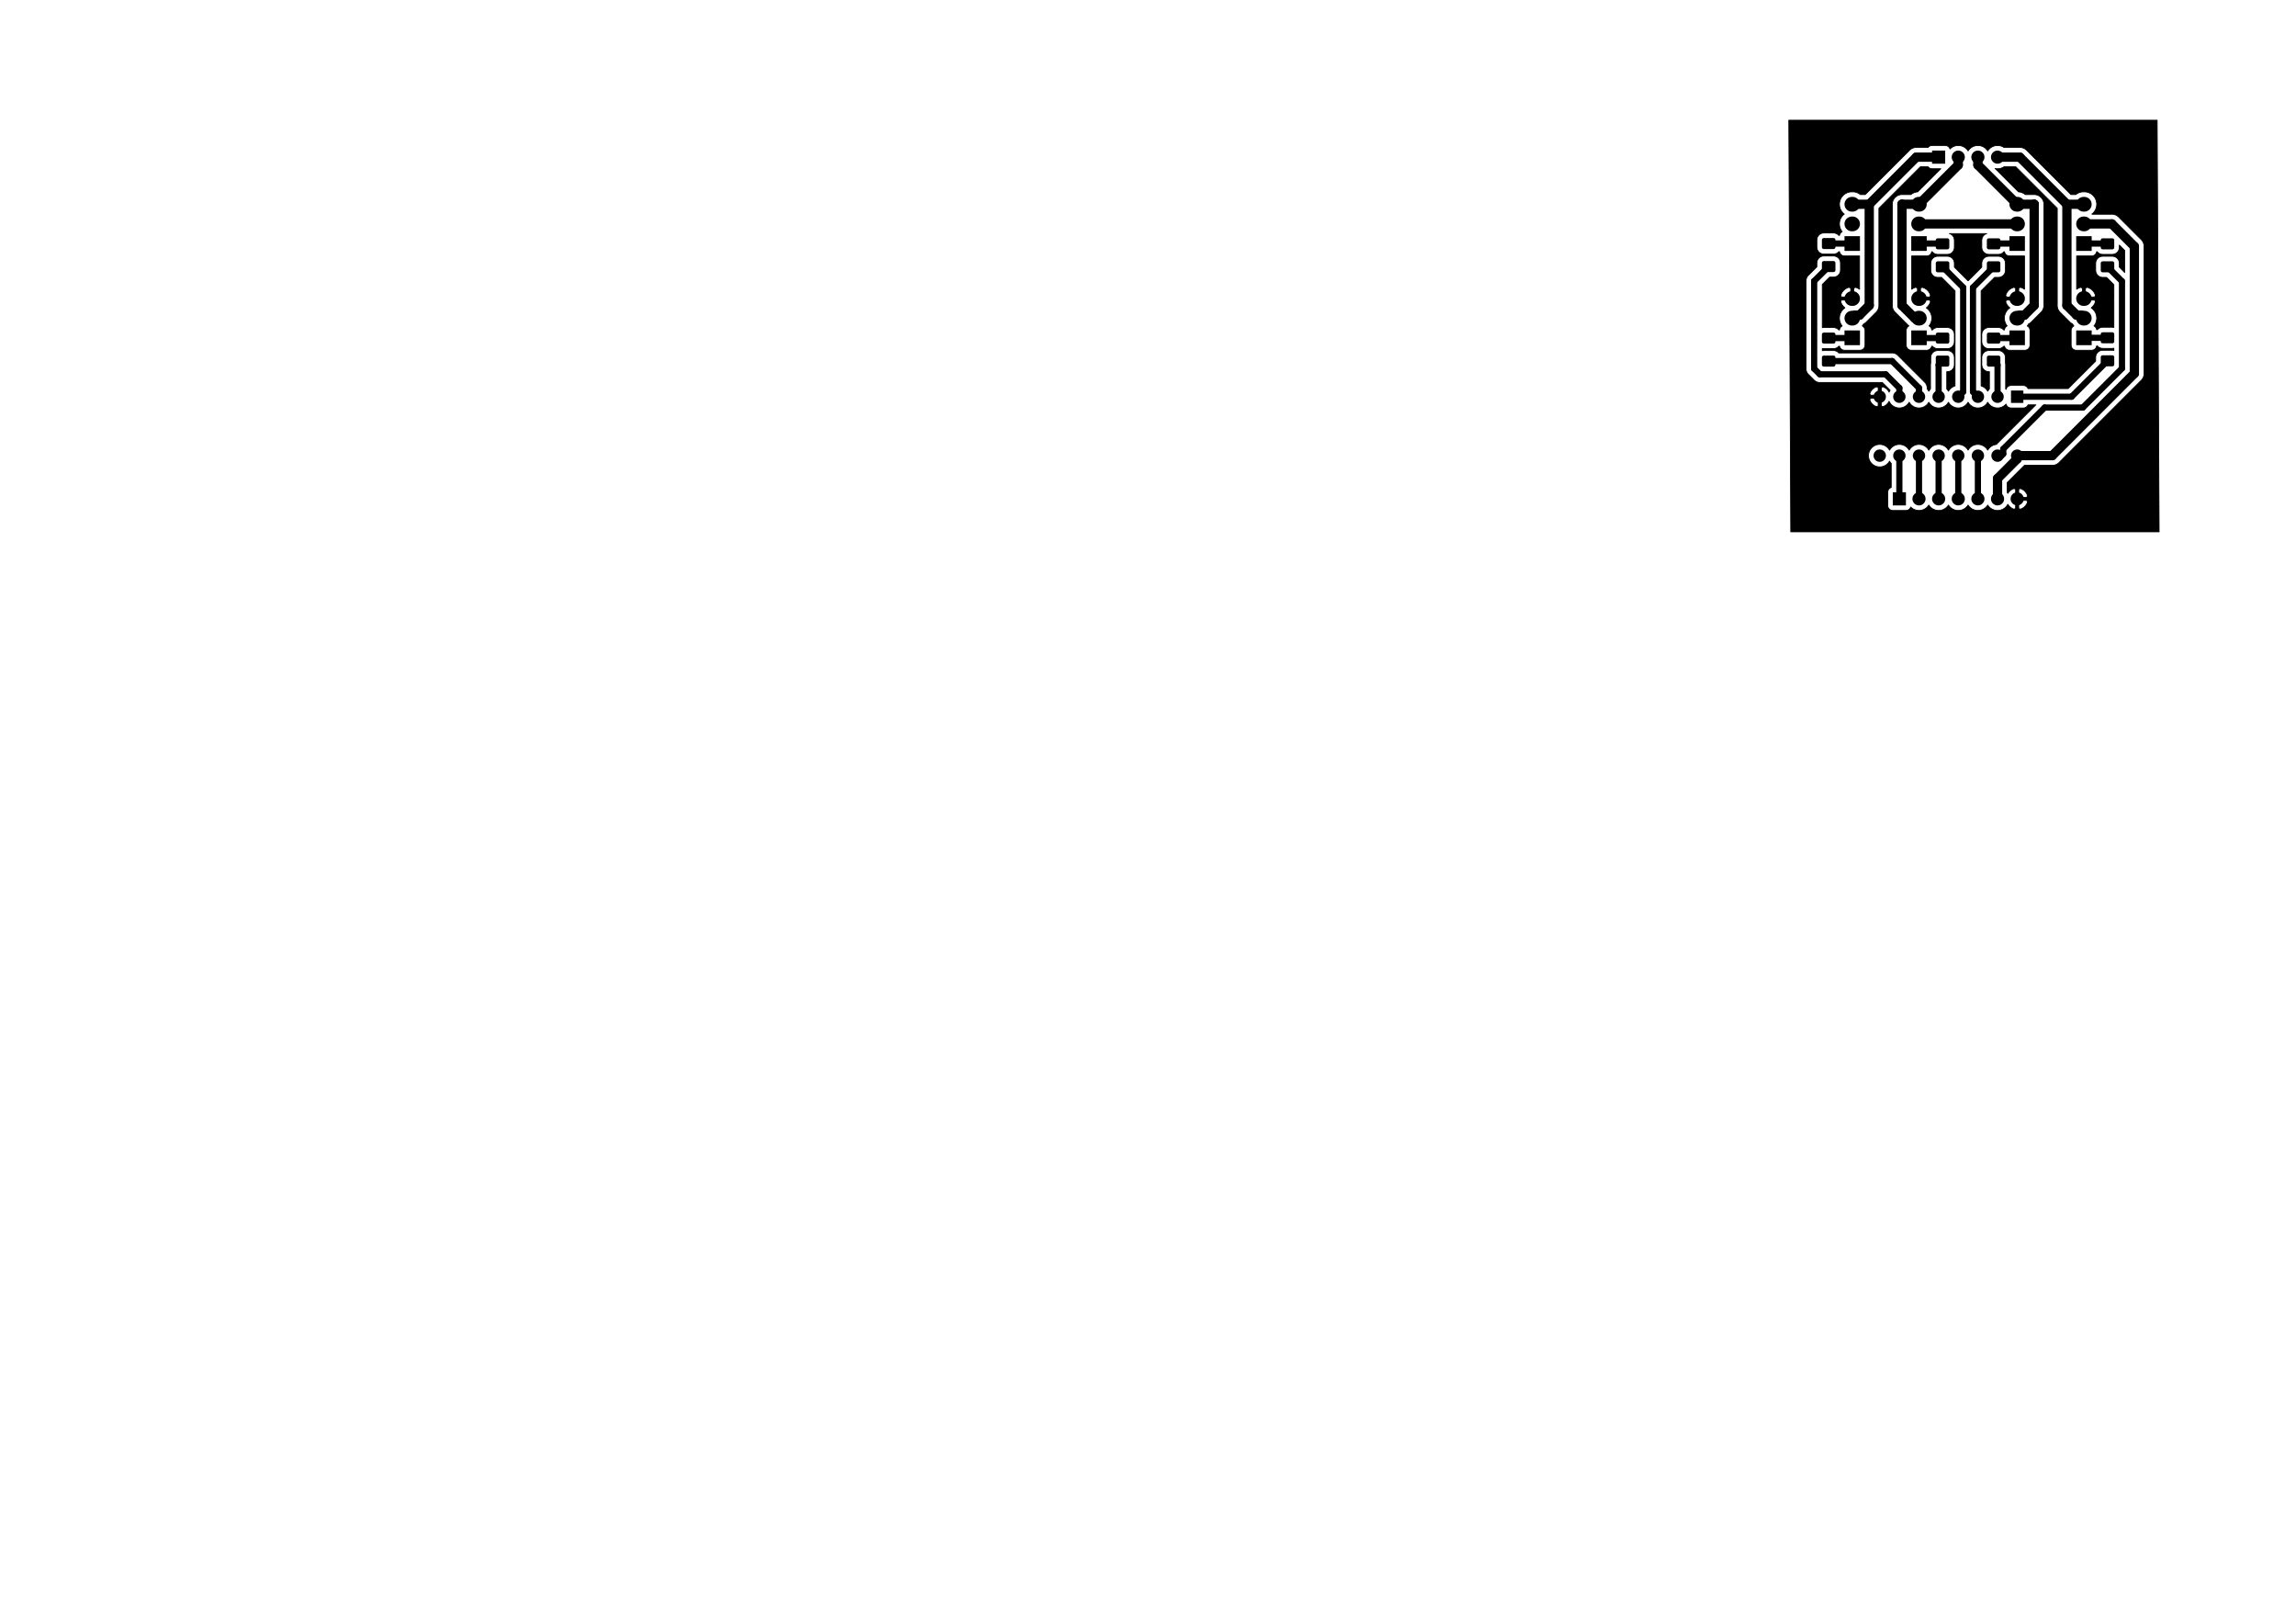 <?xml version="1.0" standalone="no"?>
 <!DOCTYPE svg PUBLIC "-//W3C//DTD SVG 1.1//EN" 
 "http://www.w3.org/Graphics/SVG/1.1/DTD/svg11.dtd"> 
<svg
  xmlns:svg="http://www.w3.org/2000/svg"
  xmlns="http://www.w3.org/2000/svg"
  xmlns:xlink="http://www.w3.org/1999/xlink"
  version="1.1"
  width="29.7cm" height="21.001cm" viewBox="0 0 116930 82680">
<title>SVG Picture created as mostek-F_Cu.svg date 2020/10/21 14:31:30 </title>
  <desc>Picture generated by PCBNEW </desc>
<g style="fill:#000000; fill-opacity:1;stroke:#000000; stroke-opacity:1;
stroke-linecap:round; stroke-linejoin:round;"
 transform="translate(0 0) scale(1 1)">
</g>
<g style="fill:#000000; fill-opacity:0.0; 
stroke:#000000; stroke-width:-0; stroke-opacity:1; 
stroke-linecap:round; stroke-linejoin:round;">
<g >
</g>
<g style="fill:#000000; fill-opacity:0.0; 
stroke:#000000; stroke-width:669.291; stroke-opacity:1; 
stroke-linecap:round; stroke-linejoin:round;">
<path d="M101730 8000
L101730 8000
" />
<path d="M100730 8000
L100730 8000
" />
<path d="M99730 8000
L99730 8000
" />
</g>
<g style="fill:#000000; fill-opacity:0.0; 
stroke:#000000; stroke-width:0; stroke-opacity:1; 
stroke-linecap:round; stroke-linejoin:round;">
</g>
<g style="fill:#000000; fill-opacity:1.0; 
stroke:#000000; stroke-width:0; stroke-opacity:1; 
stroke-linecap:round; stroke-linejoin:round;">
<path style="fill:#000000; fill-opacity:1.0; 
stroke:#000000; stroke-width:0; stroke-opacity:1; 
stroke-linecap:round; stroke-linejoin:round;fill-rule:evenodd;"
d="M 98395.4,8334.65
99064.6,8334.65
99064.6,7665.35
98395.4,7665.35
Z" /> 
</g>
<g >
</g>
<g style="fill:#000000; fill-opacity:1.0; 
stroke:#000000; stroke-width:0; stroke-opacity:1; 
stroke-linecap:round; stroke-linejoin:round;">
</g>
<g style="fill:#000000; fill-opacity:1.0; 
stroke:#000000; stroke-width:750; stroke-opacity:1; 
stroke-linecap:round; stroke-linejoin:round;">
</g>
<g style="fill:#000000; fill-opacity:0.0; 
stroke:#000000; stroke-width:750; stroke-opacity:1; 
stroke-linecap:round; stroke-linejoin:round;">
<path d="M106148 15200
L106111 15200
" />
<path d="M106148 16200
L106111 16200
" />
</g>
<g style="fill:#000000; fill-opacity:0.0; 
stroke:#000000; stroke-width:0; stroke-opacity:1; 
stroke-linecap:round; stroke-linejoin:round;">
</g>
<g style="fill:#000000; fill-opacity:1.0; 
stroke:#000000; stroke-width:0; stroke-opacity:1; 
stroke-linecap:round; stroke-linejoin:round;">
<path style="fill:#000000; fill-opacity:1.0; 
stroke:#000000; stroke-width:0; stroke-opacity:1; 
stroke-linecap:round; stroke-linejoin:round;fill-rule:evenodd;"
d="M 105736,17575
106524,17575
106524,16825
105736,16825
Z" /> 
</g>
<g >
</g>
<g style="fill:#000000; fill-opacity:1.0; 
stroke:#000000; stroke-width:0; stroke-opacity:1; 
stroke-linecap:round; stroke-linejoin:round;">
</g>
<g style="fill:#000000; fill-opacity:1.0; 
stroke:#000000; stroke-width:669.291; stroke-opacity:1; 
stroke-linecap:round; stroke-linejoin:round;">
</g>
<g style="fill:#000000; fill-opacity:0.0; 
stroke:#000000; stroke-width:669.291; stroke-opacity:1; 
stroke-linecap:round; stroke-linejoin:round;">
<path d="M102730 25400
L102730 25400
" />
<path d="M101730 25400
L101730 25400
" />
<path d="M100730 25400
L100730 25400
" />
<path d="M99730 25400
L99730 25400
" />
<path d="M98730 25400
L98730 25400
" />
<path d="M97730 25400
L97730 25400
" />
</g>
<g style="fill:#000000; fill-opacity:0.0; 
stroke:#000000; stroke-width:0; stroke-opacity:1; 
stroke-linecap:round; stroke-linejoin:round;">
</g>
<g style="fill:#000000; fill-opacity:1.0; 
stroke:#000000; stroke-width:0; stroke-opacity:1; 
stroke-linecap:round; stroke-linejoin:round;">
<path style="fill:#000000; fill-opacity:1.0; 
stroke:#000000; stroke-width:0; stroke-opacity:1; 
stroke-linecap:round; stroke-linejoin:round;fill-rule:evenodd;"
d="M 96395.4,25734.6
97064.6,25734.6
97064.6,25065.4
96395.4,25065.4
Z" /> 
</g>
<g >
</g>
<g style="fill:#000000; fill-opacity:1.0; 
stroke:#000000; stroke-width:0; stroke-opacity:1; 
stroke-linecap:round; stroke-linejoin:round;">
</g>
<g style="fill:#000000; fill-opacity:1.0; 
stroke:#000000; stroke-width:629.921; stroke-opacity:1; 
stroke-linecap:round; stroke-linejoin:round;">
</g>
<g style="fill:#000000; fill-opacity:0.0; 
stroke:#000000; stroke-width:629.921; stroke-opacity:1; 
stroke-linecap:round; stroke-linejoin:round;">
<path d="M102730 23200
L102730 23200
" />
<path d="M95730 20200
L95730 20200
" />
<path d="M101730 23200
L101730 23200
" />
<path d="M96730 20200
L96730 20200
" />
<path d="M100730 23200
L100730 23200
" />
<path d="M97730 20200
L97730 20200
" />
<path d="M99730 23200
L99730 23200
" />
<path d="M98730 20200
L98730 20200
" />
<path d="M98730 23200
L98730 23200
" />
<path d="M99730 20200
L99730 20200
" />
<path d="M97730 23200
L97730 23200
" />
<path d="M100730 20200
L100730 20200
" />
<path d="M96730 23200
L96730 23200
" />
<path d="M101730 20200
L101730 20200
" />
<path d="M95730 23200
L95730 23200
" />
</g>
<g style="fill:#000000; fill-opacity:0.0; 
stroke:#000000; stroke-width:0; stroke-opacity:1; 
stroke-linecap:round; stroke-linejoin:round;">
</g>
<g style="fill:#000000; fill-opacity:1.0; 
stroke:#000000; stroke-width:0; stroke-opacity:1; 
stroke-linecap:round; stroke-linejoin:round;">
<path style="fill:#000000; fill-opacity:1.0; 
stroke:#000000; stroke-width:0; stroke-opacity:1; 
stroke-linecap:round; stroke-linejoin:round;fill-rule:evenodd;"
d="M 103045,19885
102415,19885
102415,20515
103045,20515
Z" /> 
</g>
<g >
</g>
<g style="fill:#000000; fill-opacity:1.0; 
stroke:#000000; stroke-width:0; stroke-opacity:1; 
stroke-linecap:round; stroke-linejoin:round;">
<path style="fill:#000000; fill-opacity:1.0; 
stroke:#000000; stroke-width:0; stroke-opacity:1; 
stroke-linecap:round; stroke-linejoin:round;fill-rule:evenodd;"
d="M 92874.3,13291.2
92864.7,13292.6
92855.4,13295
92846.3,13298.2
92837.5,13302.4
92829.3,13307.3
92821.5,13313.1
92814.3,13319.6
92807.9,13326.7
92802.1,13334.5
92797.1,13342.8
92793,13351.5
92789.8,13360.6
92787.4,13370
92786,13379.5
92785.5,13389.2
92785.5,13753.3
92786,13763
92787.4,13772.5
92789.8,13781.9
92793,13791
92797.1,13799.7
92802.1,13808
92807.9,13815.8
92814.3,13822.9
92821.5,13829.4
92829.3,13835.2
92837.5,13840.1
92846.3,13844.3
92855.4,13847.5
92864.7,13849.9
92874.3,13851.3
92883.9,13851.8
93376.1,13851.8
93385.7,13851.3
93395.3,13849.9
93404.6,13847.5
93413.7,13844.3
93422.5,13840.1
93430.7,13835.2
93438.5,13829.4
93445.7,13822.9
93452.1,13815.8
93457.9,13808
93462.9,13799.7
93467,13791
93470.2,13781.9
93472.6,13772.5
93474,13763
93474.5,13753.3
93474.5,13389.2
93474,13379.5
93472.6,13370
93470.2,13360.6
93467,13351.5
93462.9,13342.8
93457.9,13334.5
93452.1,13326.7
93445.7,13319.6
93438.5,13313.1
93430.7,13307.3
93422.5,13302.4
93413.7,13298.2
93404.6,13295
93395.3,13292.6
93385.7,13291.2
93376.1,13290.7
92883.9,13290.7
Z" /> 
<path style="fill:#000000; fill-opacity:1.0; 
stroke:#000000; stroke-width:0; stroke-opacity:1; 
stroke-linecap:round; stroke-linejoin:round;fill-rule:evenodd;"
d="M 92874.3,12120
92864.7,12121.4
92855.4,12123.7
92846.3,12127
92837.5,12131.1
92829.3,12136.1
92821.5,12141.8
92814.3,12148.3
92807.9,12155.5
92802.1,12163.2
92797.1,12171.5
92793,12180.2
92789.8,12189.3
92787.4,12198.7
92786,12208.3
92785.5,12217.9
92785.5,12582.1
92786,12591.7
92787.4,12601.3
92789.8,12610.7
92793,12619.8
92797.1,12628.5
92802.1,12636.8
92807.9,12644.5
92814.3,12651.7
92821.5,12658.2
92829.3,12663.9
92837.5,12668.9
92846.3,12673
92855.4,12676.3
92864.7,12678.6
92874.3,12680
92883.9,12680.5
93376.1,12680.5
93385.7,12680
93395.3,12678.6
93404.6,12676.3
93413.7,12673
93422.5,12668.9
93430.7,12663.9
93438.5,12658.2
93445.7,12651.7
93452.1,12644.5
93457.9,12636.8
93462.9,12628.5
93467,12619.8
93470.2,12610.7
93472.6,12601.3
93474,12591.7
93474.5,12582.1
93474.5,12217.9
93474,12208.3
93472.6,12198.7
93470.2,12189.3
93467,12180.2
93462.9,12171.5
93457.9,12163.2
93452.1,12155.5
93445.7,12148.3
93438.5,12141.8
93430.7,12136.1
93422.5,12131.1
93413.7,12127
93404.6,12123.7
93395.3,12121.4
93385.7,12120
93376.1,12119.5
92883.9,12119.5
Z" /> 
</g>
<g >
</g>
<g style="fill:#000000; fill-opacity:1.0; 
stroke:#000000; stroke-width:0; stroke-opacity:1; 
stroke-linecap:round; stroke-linejoin:round;">
<path style="fill:#000000; fill-opacity:1.0; 
stroke:#000000; stroke-width:0; stroke-opacity:1; 
stroke-linecap:round; stroke-linejoin:round;fill-rule:evenodd;"
d="M 92874.3,18105.6
92864.7,18107
92855.4,18109.4
92846.3,18112.6
92837.5,18116.7
92829.3,18121.7
92821.5,18127.5
92814.3,18133.9
92807.9,18141.1
92802.1,18148.9
92797.1,18157.1
92793,18165.9
92789.8,18175
92787.4,18184.3
92786,18193.9
92785.5,18203.5
92785.5,18567.7
92786,18577.4
92787.4,18586.9
92789.8,18596.3
92793,18605.4
92797.1,18614.1
92802.1,18622.4
92807.9,18630.2
92814.3,18637.3
92821.5,18643.8
92829.3,18649.6
92837.5,18654.5
92846.3,18658.6
92855.4,18661.9
92864.7,18664.3
92874.3,18665.7
92883.9,18666.1
93376.1,18666.1
93385.7,18665.7
93395.3,18664.3
93404.6,18661.9
93413.7,18658.6
93422.5,18654.5
93430.7,18649.6
93438.5,18643.8
93445.7,18637.3
93452.1,18630.2
93457.9,18622.4
93462.9,18614.1
93467,18605.4
93470.2,18596.3
93472.6,18586.9
93474,18577.4
93474.5,18567.7
93474.5,18203.5
93474,18193.9
93472.6,18184.3
93470.2,18175
93467,18165.9
93462.9,18157.1
93457.9,18148.9
93452.1,18141.1
93445.7,18133.9
93438.5,18127.5
93430.7,18121.7
93422.5,18116.7
93413.7,18112.6
93404.6,18109.4
93395.3,18107
93385.7,18105.6
93376.1,18105.1
92883.9,18105.1
Z" /> 
<path style="fill:#000000; fill-opacity:1.0; 
stroke:#000000; stroke-width:0; stroke-opacity:1; 
stroke-linecap:round; stroke-linejoin:round;fill-rule:evenodd;"
d="M 92874.3,16934.3
92864.7,16935.7
92855.4,16938.1
92846.3,16941.4
92837.5,16945.5
92829.3,16950.4
92821.5,16956.2
92814.3,16962.7
92807.9,16969.8
92802.1,16977.6
92797.1,16985.9
92793,16994.6
92789.8,17003.7
92787.4,17013.1
92786,17022.6
92785.5,17032.3
92785.5,17396.5
92786,17406.1
92787.4,17415.7
92789.8,17425
92793,17434.1
92797.1,17442.9
92802.1,17451.1
92807.9,17458.9
92814.3,17466.1
92821.5,17472.5
92829.3,17478.3
92837.5,17483.3
92846.3,17487.4
92855.4,17490.6
92864.7,17493
92874.3,17494.4
92883.9,17494.9
93376.1,17494.9
93385.7,17494.4
93395.3,17493
93404.6,17490.6
93413.7,17487.4
93422.5,17483.3
93430.7,17478.3
93438.5,17472.5
93445.7,17466.1
93452.1,17458.9
93457.9,17451.1
93462.9,17442.9
93467,17434.1
93470.2,17425
93472.6,17415.7
93474,17406.1
93474.5,17396.5
93474.5,17032.3
93474,17022.6
93472.6,17013.1
93470.2,17003.7
93467,16994.6
93462.9,16985.9
93457.9,16977.6
93452.1,16969.8
93445.7,16962.7
93438.5,16956.2
93430.7,16950.4
93422.5,16945.5
93413.7,16941.4
93404.6,16938.1
93395.3,16935.7
93385.7,16934.3
93376.1,16933.9
92883.9,16933.9
Z" /> 
</g>
<g >
</g>
<g style="fill:#000000; fill-opacity:1.0; 
stroke:#000000; stroke-width:0; stroke-opacity:1; 
stroke-linecap:round; stroke-linejoin:round;">
<path style="fill:#000000; fill-opacity:1.0; 
stroke:#000000; stroke-width:0; stroke-opacity:1; 
stroke-linecap:round; stroke-linejoin:round;fill-rule:evenodd;"
d="M 98674.3,18105.6
98664.7,18107
98655.4,18109.4
98646.3,18112.6
98637.5,18116.7
98629.3,18121.7
98621.5,18127.5
98614.3,18133.9
98607.9,18141.1
98602.1,18148.9
98597.1,18157.1
98593,18165.9
98589.8,18175
98587.4,18184.3
98586,18193.9
98585.5,18203.5
98585.5,18567.7
98586,18577.4
98587.4,18586.9
98589.8,18596.3
98593,18605.4
98597.1,18614.1
98602.1,18622.4
98607.9,18630.2
98614.3,18637.3
98621.5,18643.8
98629.3,18649.6
98637.5,18654.5
98646.3,18658.6
98655.4,18661.9
98664.7,18664.3
98674.3,18665.7
98683.9,18666.1
99176.1,18666.1
99185.7,18665.7
99195.3,18664.3
99204.6,18661.9
99213.7,18658.6
99222.5,18654.5
99230.7,18649.6
99238.5,18643.8
99245.7,18637.3
99252.1,18630.2
99257.9,18622.4
99262.9,18614.1
99267,18605.4
99270.2,18596.3
99272.6,18586.9
99274,18577.4
99274.5,18567.7
99274.5,18203.5
99274,18193.9
99272.6,18184.3
99270.2,18175
99267,18165.9
99262.9,18157.1
99257.9,18148.9
99252.1,18141.1
99245.7,18133.9
99238.5,18127.5
99230.7,18121.7
99222.5,18116.7
99213.7,18112.6
99204.6,18109.4
99195.3,18107
99185.7,18105.6
99176.1,18105.1
98683.9,18105.1
Z" /> 
<path style="fill:#000000; fill-opacity:1.0; 
stroke:#000000; stroke-width:0; stroke-opacity:1; 
stroke-linecap:round; stroke-linejoin:round;fill-rule:evenodd;"
d="M 98674.3,16934.3
98664.7,16935.7
98655.4,16938.1
98646.3,16941.4
98637.5,16945.5
98629.3,16950.4
98621.5,16956.2
98614.3,16962.7
98607.9,16969.8
98602.1,16977.6
98597.1,16985.9
98593,16994.6
98589.8,17003.7
98587.4,17013.1
98586,17022.6
98585.5,17032.3
98585.5,17396.5
98586,17406.1
98587.4,17415.7
98589.8,17425
98593,17434.1
98597.1,17442.9
98602.1,17451.1
98607.9,17458.9
98614.3,17466.1
98621.5,17472.5
98629.3,17478.3
98637.5,17483.3
98646.3,17487.4
98655.4,17490.6
98664.7,17493
98674.3,17494.4
98683.9,17494.9
99176.1,17494.9
99185.7,17494.4
99195.3,17493
99204.6,17490.6
99213.7,17487.4
99222.5,17483.3
99230.7,17478.3
99238.5,17472.5
99245.7,17466.1
99252.1,17458.9
99257.9,17451.1
99262.9,17442.9
99267,17434.1
99270.2,17425
99272.6,17415.7
99274,17406.1
99274.5,17396.5
99274.5,17032.3
99274,17022.6
99272.6,17013.1
99270.2,17003.7
99267,16994.6
99262.9,16985.9
99257.9,16977.6
99252.1,16969.8
99245.7,16962.7
99238.5,16956.2
99230.7,16950.4
99222.5,16945.5
99213.7,16941.4
99204.6,16938.1
99195.3,16935.7
99185.7,16934.3
99176.1,16933.9
98683.9,16933.9
Z" /> 
</g>
<g >
</g>
<g style="fill:#000000; fill-opacity:1.0; 
stroke:#000000; stroke-width:0; stroke-opacity:1; 
stroke-linecap:round; stroke-linejoin:round;">
<path style="fill:#000000; fill-opacity:1.0; 
stroke:#000000; stroke-width:0; stroke-opacity:1; 
stroke-linecap:round; stroke-linejoin:round;fill-rule:evenodd;"
d="M 98674.3,13305.6
98664.7,13307
98655.4,13309.4
98646.3,13312.6
98637.5,13316.7
98629.3,13321.7
98621.5,13327.5
98614.3,13333.9
98607.9,13341.1
98602.1,13348.9
98597.1,13357.1
98593,13365.9
98589.8,13375
98587.4,13384.3
98586,13393.9
98585.5,13403.5
98585.5,13767.7
98586,13777.4
98587.4,13786.9
98589.8,13796.3
98593,13805.4
98597.1,13814.1
98602.1,13822.4
98607.9,13830.2
98614.3,13837.3
98621.5,13843.8
98629.3,13849.6
98637.5,13854.5
98646.3,13858.6
98655.4,13861.9
98664.7,13864.3
98674.3,13865.7
98683.9,13866.1
99176.1,13866.1
99185.7,13865.7
99195.3,13864.3
99204.6,13861.9
99213.7,13858.6
99222.5,13854.5
99230.7,13849.6
99238.5,13843.8
99245.7,13837.3
99252.1,13830.2
99257.9,13822.4
99262.9,13814.1
99267,13805.4
99270.2,13796.3
99272.6,13786.9
99274,13777.4
99274.5,13767.7
99274.5,13403.5
99274,13393.9
99272.6,13384.3
99270.2,13375
99267,13365.9
99262.9,13357.1
99257.9,13348.9
99252.1,13341.1
99245.7,13333.9
99238.5,13327.5
99230.7,13321.7
99222.5,13316.7
99213.7,13312.6
99204.6,13309.4
99195.3,13307
99185.7,13305.6
99176.1,13305.1
98683.9,13305.1
Z" /> 
<path style="fill:#000000; fill-opacity:1.0; 
stroke:#000000; stroke-width:0; stroke-opacity:1; 
stroke-linecap:round; stroke-linejoin:round;fill-rule:evenodd;"
d="M 98674.3,12134.3
98664.7,12135.7
98655.4,12138.1
98646.3,12141.4
98637.5,12145.5
98629.3,12150.4
98621.5,12156.2
98614.3,12162.7
98607.9,12169.8
98602.1,12177.6
98597.1,12185.9
98593,12194.6
98589.8,12203.7
98587.4,12213.1
98586,12222.6
98585.5,12232.3
98585.5,12596.5
98586,12606.1
98587.4,12615.7
98589.8,12625
98593,12634.1
98597.1,12642.9
98602.1,12651.1
98607.9,12658.9
98614.3,12666.1
98621.5,12672.5
98629.3,12678.3
98637.5,12683.3
98646.3,12687.4
98655.4,12690.6
98664.7,12693
98674.3,12694.4
98683.9,12694.9
99176.1,12694.9
99185.7,12694.4
99195.3,12693
99204.6,12690.6
99213.7,12687.4
99222.5,12683.3
99230.7,12678.3
99238.5,12672.5
99245.7,12666.1
99252.1,12658.9
99257.9,12651.1
99262.9,12642.9
99267,12634.1
99270.2,12625
99272.6,12615.7
99274,12606.1
99274.5,12596.5
99274.5,12232.3
99274,12222.6
99272.6,12213.1
99270.2,12203.7
99267,12194.6
99262.9,12185.9
99257.9,12177.6
99252.1,12169.8
99245.7,12162.7
99238.5,12156.2
99230.7,12150.4
99222.5,12145.5
99213.7,12141.4
99204.6,12138.1
99195.3,12135.7
99185.7,12134.3
99176.1,12133.9
98683.9,12133.9
Z" /> 
</g>
<g >
</g>
<g style="fill:#000000; fill-opacity:1.0; 
stroke:#000000; stroke-width:0; stroke-opacity:1; 
stroke-linecap:round; stroke-linejoin:round;">
<path style="fill:#000000; fill-opacity:1.0; 
stroke:#000000; stroke-width:0; stroke-opacity:1; 
stroke-linecap:round; stroke-linejoin:round;fill-rule:evenodd;"
d="M 101274,13305.6
101265,13307
101255,13309.4
101246,13312.6
101238,13316.7
101229,13321.7
101221,13327.5
101214,13333.9
101208,13341.1
101202,13348.9
101197,13357.1
101193,13365.9
101190,13375
101187,13384.3
101186,13393.9
101186,13403.5
101186,13767.7
101186,13777.4
101187,13786.9
101190,13796.3
101193,13805.4
101197,13814.1
101202,13822.4
101208,13830.2
101214,13837.3
101221,13843.8
101229,13849.6
101238,13854.5
101246,13858.6
101255,13861.9
101265,13864.3
101274,13865.7
101284,13866.1
101776,13866.1
101786,13865.7
101795,13864.3
101805,13861.9
101814,13858.6
101822,13854.5
101831,13849.6
101839,13843.8
101846,13837.3
101852,13830.2
101858,13822.4
101863,13814.1
101867,13805.4
101870,13796.3
101873,13786.9
101874,13777.4
101874,13767.7
101874,13403.5
101874,13393.9
101873,13384.3
101870,13375
101867,13365.9
101863,13357.1
101858,13348.9
101852,13341.1
101846,13333.9
101839,13327.5
101831,13321.7
101822,13316.7
101814,13312.6
101805,13309.4
101795,13307
101786,13305.6
101776,13305.1
101284,13305.1
Z" /> 
<path style="fill:#000000; fill-opacity:1.0; 
stroke:#000000; stroke-width:0; stroke-opacity:1; 
stroke-linecap:round; stroke-linejoin:round;fill-rule:evenodd;"
d="M 101274,12134.3
101265,12135.7
101255,12138.1
101246,12141.4
101238,12145.5
101229,12150.4
101221,12156.2
101214,12162.7
101208,12169.8
101202,12177.6
101197,12185.9
101193,12194.6
101190,12203.7
101187,12213.1
101186,12222.6
101186,12232.3
101186,12596.5
101186,12606.1
101187,12615.7
101190,12625
101193,12634.1
101197,12642.9
101202,12651.1
101208,12658.9
101214,12666.1
101221,12672.5
101229,12678.3
101238,12683.3
101246,12687.4
101255,12690.6
101265,12693
101274,12694.4
101284,12694.9
101776,12694.9
101786,12694.4
101795,12693
101805,12690.6
101814,12687.4
101822,12683.3
101831,12678.3
101839,12672.5
101846,12666.1
101852,12658.9
101858,12651.1
101863,12642.9
101867,12634.1
101870,12625
101873,12615.7
101874,12606.1
101874,12596.5
101874,12232.3
101874,12222.6
101873,12213.1
101870,12203.7
101867,12194.6
101863,12185.9
101858,12177.6
101852,12169.8
101846,12162.7
101839,12156.2
101831,12150.4
101822,12145.5
101814,12141.4
101805,12138.1
101795,12135.7
101786,12134.3
101776,12133.9
101284,12133.9
Z" /> 
</g>
<g >
</g>
<g style="fill:#000000; fill-opacity:1.0; 
stroke:#000000; stroke-width:0; stroke-opacity:1; 
stroke-linecap:round; stroke-linejoin:round;">
<path style="fill:#000000; fill-opacity:1.0; 
stroke:#000000; stroke-width:0; stroke-opacity:1; 
stroke-linecap:round; stroke-linejoin:round;fill-rule:evenodd;"
d="M 101274,18105.6
101265,18107
101255,18109.4
101246,18112.6
101238,18116.7
101229,18121.7
101221,18127.5
101214,18133.9
101208,18141.1
101202,18148.9
101197,18157.1
101193,18165.9
101190,18175
101187,18184.3
101186,18193.9
101186,18203.5
101186,18567.7
101186,18577.4
101187,18586.9
101190,18596.3
101193,18605.4
101197,18614.1
101202,18622.4
101208,18630.2
101214,18637.3
101221,18643.8
101229,18649.6
101238,18654.5
101246,18658.6
101255,18661.9
101265,18664.3
101274,18665.7
101284,18666.1
101776,18666.1
101786,18665.7
101795,18664.3
101805,18661.9
101814,18658.6
101822,18654.5
101831,18649.6
101839,18643.8
101846,18637.3
101852,18630.2
101858,18622.4
101863,18614.1
101867,18605.4
101870,18596.3
101873,18586.9
101874,18577.4
101874,18567.7
101874,18203.5
101874,18193.9
101873,18184.3
101870,18175
101867,18165.9
101863,18157.1
101858,18148.9
101852,18141.1
101846,18133.9
101839,18127.5
101831,18121.7
101822,18116.7
101814,18112.6
101805,18109.4
101795,18107
101786,18105.6
101776,18105.1
101284,18105.1
Z" /> 
<path style="fill:#000000; fill-opacity:1.0; 
stroke:#000000; stroke-width:0; stroke-opacity:1; 
stroke-linecap:round; stroke-linejoin:round;fill-rule:evenodd;"
d="M 101274,16934.3
101265,16935.7
101255,16938.1
101246,16941.4
101238,16945.5
101229,16950.4
101221,16956.2
101214,16962.7
101208,16969.8
101202,16977.6
101197,16985.9
101193,16994.6
101190,17003.7
101187,17013.1
101186,17022.6
101186,17032.3
101186,17396.5
101186,17406.1
101187,17415.7
101190,17425
101193,17434.1
101197,17442.9
101202,17451.1
101208,17458.9
101214,17466.1
101221,17472.5
101229,17478.3
101238,17483.3
101246,17487.4
101255,17490.6
101265,17493
101274,17494.4
101284,17494.9
101776,17494.9
101786,17494.4
101795,17493
101805,17490.6
101814,17487.4
101822,17483.3
101831,17478.3
101839,17472.5
101846,17466.1
101852,17458.9
101858,17451.1
101863,17442.9
101867,17434.1
101870,17425
101873,17415.7
101874,17406.1
101874,17396.5
101874,17032.3
101874,17022.6
101873,17013.1
101870,17003.7
101867,16994.6
101863,16985.9
101858,16977.6
101852,16969.8
101846,16962.7
101839,16956.2
101831,16950.4
101822,16945.5
101814,16941.4
101805,16938.1
101795,16935.7
101786,16934.3
101776,16933.9
101284,16933.9
Z" /> 
</g>
<g >
</g>
<g style="fill:#000000; fill-opacity:1.0; 
stroke:#000000; stroke-width:0; stroke-opacity:1; 
stroke-linecap:round; stroke-linejoin:round;">
<path style="fill:#000000; fill-opacity:1.0; 
stroke:#000000; stroke-width:0; stroke-opacity:1; 
stroke-linecap:round; stroke-linejoin:round;fill-rule:evenodd;"
d="M 107074,18091.2
107065,18092.6
107055,18095
107046,18098.2
107038,18102.4
107029,18107.3
107021,18113.1
107014,18119.6
107008,18126.7
107002,18134.5
106997,18142.8
106993,18151.5
106990,18160.6
106987,18170
106986,18179.5
106986,18189.2
106986,18553.3
106986,18563
106987,18572.5
106990,18581.9
106993,18591
106997,18599.7
107002,18608
107008,18615.8
107014,18622.9
107021,18629.4
107029,18635.2
107038,18640.1
107046,18644.3
107055,18647.5
107065,18649.9
107074,18651.3
107084,18651.8
107576,18651.8
107586,18651.3
107595,18649.9
107605,18647.5
107614,18644.3
107622,18640.1
107631,18635.2
107639,18629.4
107646,18622.9
107652,18615.8
107658,18608
107663,18599.7
107667,18591
107670,18581.9
107673,18572.5
107674,18563
107674,18553.3
107674,18189.2
107674,18179.5
107673,18170
107670,18160.6
107667,18151.5
107663,18142.8
107658,18134.5
107652,18126.7
107646,18119.6
107639,18113.1
107631,18107.3
107622,18102.4
107614,18098.2
107605,18095
107595,18092.6
107586,18091.2
107576,18090.7
107084,18090.7
Z" /> 
<path style="fill:#000000; fill-opacity:1.0; 
stroke:#000000; stroke-width:0; stroke-opacity:1; 
stroke-linecap:round; stroke-linejoin:round;fill-rule:evenodd;"
d="M 107074,16920
107065,16921.4
107055,16923.7
107046,16927
107038,16931.1
107029,16936.1
107021,16941.8
107014,16948.3
107008,16955.5
107002,16963.2
106997,16971.5
106993,16980.2
106990,16989.3
106987,16998.7
106986,17008.3
106986,17017.9
106986,17382.1
106986,17391.7
106987,17401.3
106990,17410.7
106993,17419.8
106997,17428.5
107002,17436.8
107008,17444.5
107014,17451.7
107021,17458.2
107029,17463.9
107038,17468.9
107046,17473
107055,17476.3
107065,17478.6
107074,17480
107084,17480.5
107576,17480.5
107586,17480
107595,17478.6
107605,17476.3
107614,17473
107622,17468.9
107631,17463.9
107639,17458.2
107646,17451.7
107652,17444.5
107658,17436.8
107663,17428.5
107667,17419.8
107670,17410.7
107673,17401.3
107674,17391.7
107674,17382.1
107674,17017.9
107674,17008.3
107673,16998.7
107670,16989.3
107667,16980.2
107663,16971.5
107658,16963.2
107652,16955.5
107646,16948.3
107639,16941.8
107631,16936.1
107622,16931.1
107614,16927
107605,16923.7
107595,16921.4
107586,16920
107576,16919.5
107084,16919.5
Z" /> 
</g>
<g >
</g>
<g style="fill:#000000; fill-opacity:1.0; 
stroke:#000000; stroke-width:0; stroke-opacity:1; 
stroke-linecap:round; stroke-linejoin:round;">
<path style="fill:#000000; fill-opacity:1.0; 
stroke:#000000; stroke-width:0; stroke-opacity:1; 
stroke-linecap:round; stroke-linejoin:round;fill-rule:evenodd;"
d="M 107074,13305.6
107065,13307
107055,13309.4
107046,13312.6
107038,13316.7
107029,13321.7
107021,13327.5
107014,13333.9
107008,13341.1
107002,13348.9
106997,13357.1
106993,13365.9
106990,13375
106987,13384.3
106986,13393.9
106986,13403.5
106986,13767.7
106986,13777.4
106987,13786.9
106990,13796.3
106993,13805.4
106997,13814.1
107002,13822.4
107008,13830.2
107014,13837.3
107021,13843.8
107029,13849.6
107038,13854.5
107046,13858.6
107055,13861.9
107065,13864.3
107074,13865.7
107084,13866.1
107576,13866.1
107586,13865.7
107595,13864.3
107605,13861.9
107614,13858.6
107622,13854.5
107631,13849.6
107639,13843.8
107646,13837.3
107652,13830.2
107658,13822.4
107663,13814.1
107667,13805.4
107670,13796.3
107673,13786.9
107674,13777.4
107674,13767.7
107674,13403.5
107674,13393.9
107673,13384.3
107670,13375
107667,13365.9
107663,13357.1
107658,13348.9
107652,13341.1
107646,13333.9
107639,13327.5
107631,13321.7
107622,13316.7
107614,13312.6
107605,13309.4
107595,13307
107586,13305.6
107576,13305.1
107084,13305.1
Z" /> 
<path style="fill:#000000; fill-opacity:1.0; 
stroke:#000000; stroke-width:0; stroke-opacity:1; 
stroke-linecap:round; stroke-linejoin:round;fill-rule:evenodd;"
d="M 107074,12134.3
107065,12135.7
107055,12138.1
107046,12141.4
107038,12145.5
107029,12150.4
107021,12156.2
107014,12162.7
107008,12169.8
107002,12177.6
106997,12185.9
106993,12194.6
106990,12203.7
106987,12213.1
106986,12222.6
106986,12232.3
106986,12596.5
106986,12606.1
106987,12615.7
106990,12625
106993,12634.1
106997,12642.9
107002,12651.1
107008,12658.9
107014,12666.1
107021,12672.5
107029,12678.3
107038,12683.3
107046,12687.4
107055,12690.6
107065,12693
107074,12694.4
107084,12694.9
107576,12694.9
107586,12694.4
107595,12693
107605,12690.6
107614,12687.4
107622,12683.3
107631,12678.3
107639,12672.5
107646,12666.1
107652,12658.9
107658,12651.1
107663,12642.9
107667,12634.1
107670,12625
107673,12615.7
107674,12606.1
107674,12596.5
107674,12232.3
107674,12222.6
107673,12213.1
107670,12203.7
107667,12194.6
107663,12185.9
107658,12177.6
107652,12169.8
107646,12162.7
107639,12156.2
107631,12150.4
107622,12145.5
107614,12141.4
107605,12138.1
107595,12135.7
107586,12134.3
107576,12133.9
107084,12133.9
Z" /> 
</g>
<g >
</g>
<g style="fill:#000000; fill-opacity:1.0; 
stroke:#000000; stroke-width:0; stroke-opacity:1; 
stroke-linecap:round; stroke-linejoin:round;">
</g>
<g style="fill:#000000; fill-opacity:1.0; 
stroke:#000000; stroke-width:750; stroke-opacity:1; 
stroke-linecap:round; stroke-linejoin:round;">
</g>
<g style="fill:#000000; fill-opacity:0.0; 
stroke:#000000; stroke-width:750; stroke-opacity:1; 
stroke-linecap:round; stroke-linejoin:round;">
<path d="M94348 15200
L94311 15200
" />
<path d="M94348 16200
L94311 16200
" />
</g>
<g style="fill:#000000; fill-opacity:0.0; 
stroke:#000000; stroke-width:0; stroke-opacity:1; 
stroke-linecap:round; stroke-linejoin:round;">
</g>
<g style="fill:#000000; fill-opacity:1.0; 
stroke:#000000; stroke-width:0; stroke-opacity:1; 
stroke-linecap:round; stroke-linejoin:round;">
<path style="fill:#000000; fill-opacity:1.0; 
stroke:#000000; stroke-width:0; stroke-opacity:1; 
stroke-linecap:round; stroke-linejoin:round;fill-rule:evenodd;"
d="M 93936.3,17575
94723.7,17575
94723.7,16825
93936.3,16825
Z" /> 
</g>
<g >
</g>
<g style="fill:#000000; fill-opacity:1.0; 
stroke:#000000; stroke-width:0; stroke-opacity:1; 
stroke-linecap:round; stroke-linejoin:round;">
</g>
<g style="fill:#000000; fill-opacity:1.0; 
stroke:#000000; stroke-width:750; stroke-opacity:1; 
stroke-linecap:round; stroke-linejoin:round;">
</g>
<g style="fill:#000000; fill-opacity:0.0; 
stroke:#000000; stroke-width:750; stroke-opacity:1; 
stroke-linecap:round; stroke-linejoin:round;">
<path d="M94348 10400
L94311 10400
" />
<path d="M94348 11400
L94311 11400
" />
</g>
<g style="fill:#000000; fill-opacity:0.0; 
stroke:#000000; stroke-width:0; stroke-opacity:1; 
stroke-linecap:round; stroke-linejoin:round;">
</g>
<g style="fill:#000000; fill-opacity:1.0; 
stroke:#000000; stroke-width:0; stroke-opacity:1; 
stroke-linecap:round; stroke-linejoin:round;">
<path style="fill:#000000; fill-opacity:1.0; 
stroke:#000000; stroke-width:0; stroke-opacity:1; 
stroke-linecap:round; stroke-linejoin:round;fill-rule:evenodd;"
d="M 93936.3,12775
94723.7,12775
94723.7,12025
93936.3,12025
Z" /> 
</g>
<g >
</g>
<g style="fill:#000000; fill-opacity:1.0; 
stroke:#000000; stroke-width:0; stroke-opacity:1; 
stroke-linecap:round; stroke-linejoin:round;">
</g>
<g style="fill:#000000; fill-opacity:1.0; 
stroke:#000000; stroke-width:750; stroke-opacity:1; 
stroke-linecap:round; stroke-linejoin:round;">
</g>
<g style="fill:#000000; fill-opacity:0.0; 
stroke:#000000; stroke-width:750; stroke-opacity:1; 
stroke-linecap:round; stroke-linejoin:round;">
<path d="M97748 15200
L97711 15200
" />
<path d="M97748 16200
L97711 16200
" />
</g>
<g style="fill:#000000; fill-opacity:0.0; 
stroke:#000000; stroke-width:0; stroke-opacity:1; 
stroke-linecap:round; stroke-linejoin:round;">
</g>
<g style="fill:#000000; fill-opacity:1.0; 
stroke:#000000; stroke-width:0; stroke-opacity:1; 
stroke-linecap:round; stroke-linejoin:round;">
<path style="fill:#000000; fill-opacity:1.0; 
stroke:#000000; stroke-width:0; stroke-opacity:1; 
stroke-linecap:round; stroke-linejoin:round;fill-rule:evenodd;"
d="M 97336.3,17575
98123.7,17575
98123.7,16825
97336.3,16825
Z" /> 
</g>
<g >
</g>
<g style="fill:#000000; fill-opacity:1.0; 
stroke:#000000; stroke-width:0; stroke-opacity:1; 
stroke-linecap:round; stroke-linejoin:round;">
</g>
<g style="fill:#000000; fill-opacity:1.0; 
stroke:#000000; stroke-width:750; stroke-opacity:1; 
stroke-linecap:round; stroke-linejoin:round;">
</g>
<g style="fill:#000000; fill-opacity:0.0; 
stroke:#000000; stroke-width:750; stroke-opacity:1; 
stroke-linecap:round; stroke-linejoin:round;">
<path d="M97748 10400
L97711 10400
" />
<path d="M97748 11400
L97711 11400
" />
</g>
<g style="fill:#000000; fill-opacity:0.0; 
stroke:#000000; stroke-width:0; stroke-opacity:1; 
stroke-linecap:round; stroke-linejoin:round;">
</g>
<g style="fill:#000000; fill-opacity:1.0; 
stroke:#000000; stroke-width:0; stroke-opacity:1; 
stroke-linecap:round; stroke-linejoin:round;">
<path style="fill:#000000; fill-opacity:1.0; 
stroke:#000000; stroke-width:0; stroke-opacity:1; 
stroke-linecap:round; stroke-linejoin:round;fill-rule:evenodd;"
d="M 97336.3,12775
98123.7,12775
98123.7,12025
97336.3,12025
Z" /> 
</g>
<g >
</g>
<g style="fill:#000000; fill-opacity:1.0; 
stroke:#000000; stroke-width:0; stroke-opacity:1; 
stroke-linecap:round; stroke-linejoin:round;">
</g>
<g style="fill:#000000; fill-opacity:1.0; 
stroke:#000000; stroke-width:750; stroke-opacity:1; 
stroke-linecap:round; stroke-linejoin:round;">
</g>
<g style="fill:#000000; fill-opacity:0.0; 
stroke:#000000; stroke-width:750; stroke-opacity:1; 
stroke-linecap:round; stroke-linejoin:round;">
<path d="M102748 15200
L102711 15200
" />
<path d="M102748 16200
L102711 16200
" />
</g>
<g style="fill:#000000; fill-opacity:0.0; 
stroke:#000000; stroke-width:0; stroke-opacity:1; 
stroke-linecap:round; stroke-linejoin:round;">
</g>
<g style="fill:#000000; fill-opacity:1.0; 
stroke:#000000; stroke-width:0; stroke-opacity:1; 
stroke-linecap:round; stroke-linejoin:round;">
<path style="fill:#000000; fill-opacity:1.0; 
stroke:#000000; stroke-width:0; stroke-opacity:1; 
stroke-linecap:round; stroke-linejoin:round;fill-rule:evenodd;"
d="M 102336,17575
103124,17575
103124,16825
102336,16825
Z" /> 
</g>
<g >
</g>
<g style="fill:#000000; fill-opacity:1.0; 
stroke:#000000; stroke-width:0; stroke-opacity:1; 
stroke-linecap:round; stroke-linejoin:round;">
</g>
<g style="fill:#000000; fill-opacity:1.0; 
stroke:#000000; stroke-width:750; stroke-opacity:1; 
stroke-linecap:round; stroke-linejoin:round;">
</g>
<g style="fill:#000000; fill-opacity:0.0; 
stroke:#000000; stroke-width:750; stroke-opacity:1; 
stroke-linecap:round; stroke-linejoin:round;">
<path d="M102748 10400
L102711 10400
" />
<path d="M102748 11400
L102711 11400
" />
</g>
<g style="fill:#000000; fill-opacity:0.0; 
stroke:#000000; stroke-width:0; stroke-opacity:1; 
stroke-linecap:round; stroke-linejoin:round;">
</g>
<g style="fill:#000000; fill-opacity:1.0; 
stroke:#000000; stroke-width:0; stroke-opacity:1; 
stroke-linecap:round; stroke-linejoin:round;">
<path style="fill:#000000; fill-opacity:1.0; 
stroke:#000000; stroke-width:0; stroke-opacity:1; 
stroke-linecap:round; stroke-linejoin:round;fill-rule:evenodd;"
d="M 102336,12775
103124,12775
103124,12025
102336,12025
Z" /> 
</g>
<g >
</g>
<g style="fill:#000000; fill-opacity:1.0; 
stroke:#000000; stroke-width:0; stroke-opacity:1; 
stroke-linecap:round; stroke-linejoin:round;">
</g>
<g style="fill:#000000; fill-opacity:1.0; 
stroke:#000000; stroke-width:750; stroke-opacity:1; 
stroke-linecap:round; stroke-linejoin:round;">
</g>
<g style="fill:#000000; fill-opacity:0.0; 
stroke:#000000; stroke-width:750; stroke-opacity:1; 
stroke-linecap:round; stroke-linejoin:round;">
<path d="M106148 10400
L106111 10400
" />
<path d="M106148 11400
L106111 11400
" />
</g>
<g style="fill:#000000; fill-opacity:0.0; 
stroke:#000000; stroke-width:0; stroke-opacity:1; 
stroke-linecap:round; stroke-linejoin:round;">
</g>
<g style="fill:#000000; fill-opacity:1.0; 
stroke:#000000; stroke-width:0; stroke-opacity:1; 
stroke-linecap:round; stroke-linejoin:round;">
<path style="fill:#000000; fill-opacity:1.0; 
stroke:#000000; stroke-width:0; stroke-opacity:1; 
stroke-linecap:round; stroke-linejoin:round;fill-rule:evenodd;"
d="M 105736,12775
106524,12775
106524,12025
105736,12025
Z" /> 
</g>
<g >
</g>
<g >
</g>
<g style="fill:#000000; fill-opacity:1.0; 
stroke:#000000; stroke-width:0; stroke-opacity:1; 
stroke-linecap:round; stroke-linejoin:round;">
</g>
<g style="fill:#000000; fill-opacity:1.0; 
stroke:#000000; stroke-width:472.441; stroke-opacity:1; 
stroke-linecap:round; stroke-linejoin:round;">
</g>
<g style="fill:#000000; fill-opacity:0.0; 
stroke:#000000; stroke-width:472.441; stroke-opacity:1; 
stroke-linecap:round; stroke-linejoin:round;">
<path d="M102730 11400
L97730 11400
" />
<path d="M102730 23365
L102730 23200
" />
<path d="M101730 24365
L102730 23365
" />
<path d="M101730 25400
L101730 24365
" />
<path d="M104516 23200
L102730 23200
" />
<path d="M108698 19018
L104516 23200
" />
<path d="M108698 12547
L108698 19018
" />
<path d="M107551 11400
L108698 12547
" />
<path d="M106130 11400
L107551 11400
" />
</g>
<g style="fill:#000000; fill-opacity:0.0; 
stroke:#000000; stroke-width:314.961; stroke-opacity:1; 
stroke-linecap:round; stroke-linejoin:round;">
<path d="M100730 23200
L100730 25400
" />
<path d="M99730 25400
L99730 23200
" />
<path d="M98730 25400
L98730 23200
" />
<path d="M97730 25400
L97730 23200
" />
<path d="M96730 25400
L96730 23200
" />
<path d="M107315 12400
L107330 12414
" />
<path d="M106130 12400
L107315 12400
" />
<path d="M106130 17200
L107330 17200
" />
<path d="M101544 12400
L101530 12414
" />
<path d="M102730 12400
L101544 12400
" />
<path d="M102715 17214
L102730 17200
" />
<path d="M101530 17214
L102715 17214
" />
<path d="M98915 12400
L98930 12414
" />
<path d="M97730 12400
L98915 12400
" />
<path d="M97744 17214
L97730 17200
" />
<path d="M98930 17214
L97744 17214
" />
<path d="M93130 12400
L94330 12400
" />
<path d="M94315 17214
L94330 17200
" />
<path d="M93130 17214
L94315 17214
" />
<path d="M108068 18757
L108068 14323
" />
<path d="M106074 20751
L108068 18757
" />
<path d="M104129 20751
L106074 20751
" />
<path d="M102021 23108
L102021 22859
" />
<path d="M108068 14323
L107330 13585
" />
<path d="M101930 23200
L102021 23108
" />
<path d="M102021 22859
L104129 20751
" />
<path d="M101730 23200
L101930 23200
" />
<path d="M105501 20200
L107330 18371
" />
<path d="M102730 20200
L105501 20200
" />
<path d="M101730 18585
L101530 18385
" />
<path d="M101730 20200
L101730 18585
" />
<path d="M100480 14635
L101530 13585
" />
<path d="M100730 20200
L100480 19950
" />
<path d="M100480 19950
L100480 14635
" />
<path d="M99980 14635
L98930 13585
" />
<path d="M99730 20200
L99980 19950
" />
<path d="M99980 19950
L99980 14635
" />
<path d="M98730 18585
L98930 18385
" />
<path d="M98730 20200
L98730 18585
" />
<path d="M96361 18385
L93130 18385
" />
<path d="M97730 19754
L96361 18385
" />
<path d="M97730 20200
L97730 19754
" />
<path d="M92391 14309
L93130 13571
" />
<path d="M92391 18771
L92391 14309
" />
<path d="M92680 19059
L92391 18771
" />
<path d="M96035 19059
L92680 19059
" />
<path d="M96730 19754
L96035 19059
" />
<path d="M96730 20200
L96730 19754
" />
</g>
<g style="fill:#000000; fill-opacity:0.0; 
stroke:#000000; stroke-width:472.441; stroke-opacity:1; 
stroke-linecap:round; stroke-linejoin:round;">
<path d="M96863 10400
L97730 10400
" />
<path d="M96863 10400
L96863 10400
" />
<path d="M96863 15551
L96863 10400
" />
<path d="M97512 16200
L96863 15551
" />
<path d="M97730 16200
L97512 16200
" />
<path d="M99730 8400
L99730 8000
" />
<path d="M97730 10400
L99730 8400
" />
<path d="M95196 10400
L94330 10400
" />
<path d="M95196 10400
L95196 10400
" />
<path d="M95196 15551
L95196 10400
" />
<path d="M94699 16047
L95196 15551
" />
<path d="M94482 16047
L94699 16047
" />
<path d="M94330 16200
L94482 16047
" />
<path d="M97596 8000
L95196 10400
" />
<path d="M98730 8000
L97596 8000
" />
<path d="M105263 10400
L106130 10400
" />
<path d="M105263 10400
L105263 10400
" />
<path d="M105263 15551
L105263 10400
" />
<path d="M105977 16047
L105760 16047
" />
<path d="M105760 16047
L105263 15551
" />
<path d="M106130 16200
L105977 16047
" />
<path d="M102863 8000
L101730 8000
" />
<path d="M105263 10400
L102863 8000
" />
<path d="M103596 10400
L103596 10400
" />
<path d="M103596 15551
L103596 10400
" />
<path d="M103099 16047
L103596 15551
" />
<path d="M103596 10400
L102730 10400
" />
<path d="M102882 16047
L103099 16047
" />
<path d="M102730 16200
L102882 16047
" />
<path d="M100730 8400
L100730 8000
" />
<path d="M102730 10400
L100730 8400
" />
</g>
<g >
</g>
<g style="fill:#000000; fill-opacity:0.0; 
stroke:#000000; stroke-width:472.441; stroke-opacity:1; 
stroke-linecap:round; stroke-linejoin:round;">
</g>
<g style="fill:#000000; fill-opacity:1.0; 
stroke:#000000; stroke-width:39.37; stroke-opacity:1; 
stroke-linecap:round; stroke-linejoin:round;">
<path style="fill:#000000; fill-opacity:1.0; 
stroke:#000000; stroke-width:39.37; stroke-opacity:1; 
stroke-linecap:round; stroke-linejoin:round;fill-rule:evenodd;"
d="M 91199.6,27080.3
109960,27080.3
109953,25563.1
103256,25563.1
103215,25662.7
103154,25752.2
103077,25828.1
102987,25887.6
102893,25926.5
102809,25890.8
102809,25478.7
103221,25478.7
103256,25563.1
109953,25563.1
109951,25236.9
103256,25236.9
103221,25321.3
102809,25321.3
102809,24909.2
102893,24873.5
102987,24912.4
103077,24971.9
103154,25047.8
103215,25137.3
103256,25236.9
109951,25236.9
109891,12547
109193,12547
109190,12571.2
109190,18993.9
109193,19018.1
109183,19114.6
109155,19207.4
109134,19247.2
109109,19292.9
109048,19367.8
109029,19383.2
104881,23530.9
104866,23549.7
104791,23611.2
104705,23656.9
104613,23685
104516,23694.5
104492,23692.1
103098,23692.1
103080,23715
103061,23730.4
102222,24569.2
102222,25073.6
102253,25120.3
102255,25123.6
102306,25047.8
102383,24971.9
102473,24912.4
102567,24873.5
102651,24909.2
102651,25321.3
102643,25321.3
102643,25478.7
102651,25478.7
102651,25890.8
102567,25926.5
102473,25887.6
102383,25828.1
102306,25752.2
102255,25676.4
102253,25679.7
102189,25776.5
102106,25858.7
102010,25923.3
101902,25967.9
101788,25990.6
101672,25990.6
101558,25967.9
101450,25923.3
101354,25858.7
101271,25776.5
101230,25714.7
101189,25776.5
101106,25858.7
101010,25923.3
100902,25967.9
100788,25990.6
100672,25990.6
100558,25967.9
100450,25923.3
100354,25858.7
100271,25776.5
100230,25714.7
100189,25776.5
100106,25858.7
100010,25923.3
99902.3,25967.9
99788.2,25990.6
99671.8,25990.6
99557.7,25967.9
99450.3,25923.3
99353.5,25858.7
99271.3,25776.5
99230,25714.7
99188.7,25776.5
99106.5,25858.7
99009.7,25923.3
98902.3,25967.9
98788.2,25990.6
98671.8,25990.6
98557.7,25967.9
98450.3,25923.3
98353.5,25858.7
98271.3,25776.5
98230,25714.7
98188.7,25776.5
98106.5,25858.7
98009.7,25923.3
97902.3,25967.9
97788.2,25990.6
97671.8,25990.6
97557.7,25967.9
97450.3,25923.3
97353.5,25858.7
97308.2,25813.4
97302.2,25833.1
97278.5,25877.5
97246.5,25916.5
97207.5,25948.5
97163.1,25972.2
97114.8,25986.8
97064.6,25991.8
96395.4,25991.8
96345.2,25986.8
96296.9,25972.2
96252.5,25948.5
96213.5,25916.5
96181.5,25877.5
96157.8,25833.1
96143.2,25784.8
96138.2,25734.6
96138.2,25065.4
96143.2,25015.2
96157.8,24966.9
96181.5,24922.5
96213.5,24883.5
96252.5,24851.5
96296.9,24827.8
96316.6,24821.8
96316.6,23593.9
96286.6,23563.9
96230,23479.2
96173.4,23563.9
96093.9,23643.4
96000.4,23705.9
95896.5,23748.9
95786.2,23770.9
95673.8,23770.9
95563.5,23748.9
95459.6,23705.9
95366.1,23643.4
95286.6,23563.9
95224.1,23470.4
95181.1,23366.5
95159.1,23256.2
95159.1,23143.8
95181.1,23033.5
95224.1,22929.6
95286.6,22836.1
95366.1,22756.6
95459.6,22694.1
95563.5,22651.1
95673.8,22629.1
95786.2,22629.1
95896.5,22651.1
96000.4,22694.1
96093.9,22756.6
96173.4,22836.1
96230,22920.8
96286.6,22836.1
96366.1,22756.6
96459.6,22694.1
96563.5,22651.1
96673.8,22629.1
96786.2,22629.1
96896.5,22651.1
97000.4,22694.1
97093.9,22756.6
97173.4,22836.1
97230,22920.8
97286.6,22836.1
97366.1,22756.6
97459.6,22694.1
97563.5,22651.1
97673.8,22629.1
97786.2,22629.1
97896.5,22651.1
98000.4,22694.1
98093.9,22756.6
98173.4,22836.1
98230,22920.8
98286.6,22836.1
98366.1,22756.6
98459.6,22694.1
98563.5,22651.1
98673.8,22629.1
98786.2,22629.1
98896.5,22651.1
99000.4,22694.1
99093.9,22756.6
99173.4,22836.1
99230,22920.8
99286.6,22836.1
99366.1,22756.6
99459.6,22694.1
99563.5,22651.1
99673.8,22629.1
99786.2,22629.1
99896.5,22651.1
100000,22694.1
100094,22756.6
100173,22836.1
100230,22920.8
100287,22836.1
100366,22756.6
100460,22694.1
100563,22651.1
100674,22629.1
100786,22629.1
100897,22651.1
101000,22694.1
101094,22756.6
101173,22836.1
101230,22920.8
101287,22836.1
101366,22756.6
101460,22694.1
101563,22651.1
101674,22629.1
101676,22629.1
101676,22629.1
101683,22620.9
101715,22581.9
101715,22581.9
101728,22566.1
101743,22553.2
103683,20613.4
103283,20613.4
103259,20657.8
103227,20696.8
103188,20728.8
103143,20752.5
103095,20767.2
103045,20772.1
102415,20772.1
102365,20767.2
102317,20752.5
102272,20728.8
102233,20696.8
102201,20657.8
102177,20613.4
102165,20572.3
102094,20643.4
102000,20705.9
101897,20748.9
101786,20770.9
101674,20770.9
101563,20748.9
101460,20705.9
101366,20643.4
101287,20563.9
101230,20479.2
101173,20563.9
101094,20643.4
101000,20705.9
100897,20748.9
100786,20770.9
100674,20770.9
100563,20748.9
100460,20705.9
100366,20643.4
100287,20563.9
100230,20479.2
100173,20563.9
100094,20643.4
100000,20705.9
99896.5,20748.9
99786.2,20770.9
99673.8,20770.9
99563.5,20748.9
99459.6,20705.9
99366.1,20643.4
99286.6,20563.9
99230,20479.2
99173.4,20563.9
99093.9,20643.4
99000.4,20705.9
98896.5,20748.9
98786.2,20770.9
98673.8,20770.9
98563.5,20748.9
98459.6,20705.9
98366.1,20643.4
98286.6,20563.9
98230,20479.2
98173.4,20563.9
98093.9,20643.4
98000.4,20705.9
97896.5,20748.9
97786.2,20770.9
97673.8,20770.9
97563.5,20748.9
97459.6,20705.9
97366.1,20643.4
97286.6,20563.9
97230,20479.2
97173.4,20563.9
97093.9,20643.4
97000.4,20705.9
96896.5,20748.9
96786.2,20770.9
96673.8,20770.9
96563.5,20748.9
96459.6,20705.9
96366.1,20643.4
96286.6,20563.9
96224.1,20470.4
96207.1,20429.5
96195.9,20455.8
96137,20541.8
96062.5,20614.6
95975.3,20671.5
95890,20706.8
95808.7,20670.8
95808.7,20278.7
95651.3,20278.7
95651.3,20670.8
95570,20706.8
95484.7,20671.5
95397.5,20614.6
95323,20541.8
95264.1,20455.8
95223.2,20360
95258.5,20278.7
95651.3,20278.7
95808.7,20278.7
95816.6,20278.7
95816.6,20121.3
95808.7,20121.3
95808.7,19729.2
95651.3,19729.2
95651.3,20121.3
95258.5,20121.3
95223.2,20040
95264.1,19944.2
95323,19858.2
95397.5,19785.4
95484.7,19728.5
95570,19693.2
95651.3,19729.2
95808.7,19729.2
95890,19693.2
95975.3,19728.5
96062.5,19785.4
96137,19858.2
96195.9,19944.2
96207.1,19970.5
96224.1,19929.6
96262.7,19871.9
95864,19473.2
92700.4,19473.2
92680.1,19475.2
92659.8,19473.2
92659.8,19473.2
92599.1,19467.3
92521.1,19443.6
92449.3,19405.2
92386.4,19353.6
92373.4,19337.8
92113.9,19078.2
92098.1,19065.3
92085.1,19049.5
92085.1,19049.5
92046.4,19002.3
92008,18930.5
91997.6,18896.2
91984.4,18852.6
91978.4,18791.9
91978.4,18791.9
91976.4,18771.6
91978.4,18751.3
91978.4,14329.8
91976.4,14309.5
91978.4,14289.1
91978.4,14289.1
91984.4,14228.4
92008,14150.5
92046.4,14078.7
92098.1,14015.7
92113.9,14002.8
92528.4,13588.3
92528.4,13389.2
92535.2,13319.8
92555.4,13253.1
92588.3,13191.6
92632.5,13137.7
92686.4,13093.5
92747.9,13060.7
92814.6,13040.4
92883.9,13033.6
93376.1,13033.6
93445.4,13040.4
93512.1,13060.7
93573.6,13093.5
93627.5,13137.7
93671.7,13191.6
93704.6,13253.1
93724.8,13319.8
93731.6,13389.2
93731.6,13753.3
93724.8,13822.7
93704.6,13889.4
93671.7,13950.9
93627.5,14004.8
93573.6,14049
93512.1,14081.8
93445.4,14102.1
93376.1,14108.9
93177,14108.9
92805.2,14480.7
92805.2,16686.4
92814.6,16683.5
92883.9,16676.7
93376.1,16676.7
93445.4,16683.5
93512.1,16703.8
93573.6,16736.6
93627.5,16780.9
93644,16801
93681.5,16801
93684.1,16774.8
93698.7,16726.6
93722.5,16682.1
93754.5,16643.2
93793.4,16611.2
93820.7,16596.6
93784.2,16552.2
93725.6,16442.6
93689.5,16323.7
93677.3,16200
93689.5,16076.3
93725.6,15957.4
93784.2,15847.8
93863,15751.7
93958.8,15673.1
93953.1,15669.6
93868.4,15590.7
93800.7,15496.8
93752.6,15391.4
93744.6,15369.5
93779.7,15278.7
94251.3,15278.7
94251.3,15286.6
94408.7,15286.6
94408.7,15278.7
94416.6,15278.7
94416.6,15121.3
94408.7,15121.3
94408.7,14666.6
94251.3,14666.6
94251.3,15121.3
93779.7,15121.3
93744.6,15030.5
93752.6,15008.5
93800.7,14903.2
93868.4,14809.3
93953.1,14730.4
94051.6,14669.6
94160.1,14629.1
94251.3,14666.6
94408.7,14666.6
94499.9,14629.1
94608.4,14669.6
94704,14728.7
94704,13032.1
93936.3,13032.1
93886.1,13027.2
93837.9,13012.6
93793.4,12988.8
93754.5,12956.8
93722.5,12917.9
93698.7,12873.4
93684.1,12825.2
93682.9,12813.4
93644,12813.4
93627.5,12833.5
93573.6,12877.7
93512.1,12910.6
93445.4,12930.8
93376.1,12937.7
92883.9,12937.7
92814.6,12930.8
92747.9,12910.6
92686.4,12877.7
92632.5,12833.5
92588.3,12779.6
92555.4,12718.2
92535.2,12651.5
92528.4,12582.1
92528.4,12217.9
92535.2,12148.5
92555.4,12081.8
92588.3,12020.4
92632.5,11966.5
92686.4,11922.3
92747.9,11889.4
92814.6,11869.2
92883.9,11862.3
93376.1,11862.3
93445.4,11869.2
93512.1,11889.4
93573.6,11922.3
93627.5,11966.5
93644,11986.6
93682.9,11986.6
93684.1,11974.8
93698.7,11926.6
93722.5,11882.1
93754.5,11843.2
93793.4,11811.2
93820.7,11796.6
93784.2,11752.2
93725.6,11642.6
93689.5,11523.7
93677.3,11400
93689.5,11276.3
93725.6,11157.4
93784.2,11047.8
93863,10951.7
93926,10900
93863,10848.3
93784.2,10752.2
93725.6,10642.6
93689.5,10523.7
93677.3,10400
93689.5,10276.3
93725.6,10157.4
93784.2,10047.8
93863,9951.72
93959.1,9872.88
94068.7,9814.3
94187.6,9778.22
94280.3,9769.09
94379.7,9769.09
94472.4,9778.22
94591.3,9814.3
94700.9,9872.88
94743.5,9907.87
94992.3,9907.87
97231.1,7669.11
97246.5,7650.33
97321.4,7588.83
97406.9,7543.14
97499.7,7514.99
97572,7507.87
97572,7507.87
97596.1,7505.49
97620.3,7507.87
98193.5,7507.87
98213.5,7483.53
98252.5,7451.55
98296.9,7427.78
98345.2,7413.15
98395.4,7408.21
99064.6,7408.21
99114.8,7413.15
99163.1,7427.78
99207.5,7451.55
99246.5,7483.53
99278.5,7522.49
99302.2,7566.95
99308.2,7586.64
99353.5,7541.29
99450.3,7476.66
99557.7,7432.14
99671.8,7409.45
99788.2,7409.45
99902.3,7432.14
100010,7476.66
100106,7541.29
100189,7623.55
100230,7685.34
100271,7623.55
100354,7541.29
100450,7476.66
100558,7432.14
100672,7409.45
100788,7409.45
100902,7432.14
101010,7476.66
101106,7541.29
101189,7623.55
101230,7685.34
101271,7623.55
101354,7541.29
101450,7476.66
101558,7432.14
101672,7409.45
101788,7409.45
101902,7432.14
102010,7476.66
102056,7507.87
102840,7507.87
102864,7505.49
102888,7507.87
102888,7507.87
102960,7514.99
103053,7543.14
103139,7588.83
103214,7650.33
103229,7669.11
105468,9907.87
105716,9907.87
105759,9872.88
105869,9814.3
105988,9778.22
106080,9769.09
106180,9769.09
106272,9778.22
106391,9814.3
106501,9872.88
106597,9951.72
106676,10047.8
106734,10157.4
106770,10276.3
106783,10400
106770,10523.7
106734,10642.6
106676,10752.2
106597,10848.3
106534,10900
106544,10907.9
107527,10907.9
107551,10905.5
107575,10907.9
107575,10907.9
107638,10914
107648,10915
107669,10921.5
107740,10943.1
107826,10988.8
107901,11050.3
107916,11069.1
109029,12181.9
109048,12197.3
109109,12272.3
109155,12357.8
109183,12450.5
109190,12522.8
109190,12522.8
109193,12547
109891,12547
109860,6119.69
91099.8,6119.69
Z" /> 
<path style="fill:#000000; fill-opacity:1.0; 
stroke:#000000; stroke-width:39.37; stroke-opacity:1; 
stroke-linecap:round; stroke-linejoin:round;fill-rule:evenodd;"
d="M 102010,8523.34
101902,8567.86
101788,8590.55
101672,8590.55
101603,8576.82
102797,9770.77
102872,9778.22
102991,9814.3
103101,9872.88
103144,9907.87
103572,9907.87
103596,9905.49
103620,9907.87
103620,9907.87
103693,9914.99
103785,9943.14
103871,9988.83
103946,10050.3
103946,10050.3
103946,10050.3
104007,10125.3
104024,10157.4
104053,10210.8
104081,10303.5
104091,10400
104088,10424.2
104088,15526.9
104091,15551
104088,15575.2
104088,15575.2
104081,15647.5
104053,15740.3
104007,15825.8
103946,15900.7
103927,15916.1
103465,16378.3
103449,16397.1
103374,16458.6
103306,16495
103276,16552.2
103239,16596.6
103267,16611.2
103306,16643.2
103338,16682.1
103361,16726.6
103376,16774.8
103381,16825
103381,17575
103376,17625.2
103361,17673.4
103338,17717.9
103306,17756.8
103267,17788.8
103222,17812.6
103174,17827.2
103124,17832.1
102336,17832.1
102286,17827.2
102238,17812.6
102193,17788.8
102154,17756.8
102122,17717.9
102099,17673.4
102085,17627.8
102044,17627.8
102027,17647.9
101974,17692.1
101912,17725
101845,17745.2
101776,17752
101284,17752
101215,17745.2
101148,17725
101086,17692.1
101033,17647.9
100988,17594
100955,17532.5
100935,17465.8
100928,17396.5
100928,17032.3
100935,16962.9
100955,16896.2
100988,16834.7
101033,16780.9
101086,16736.6
101148,16703.8
101215,16683.5
101284,16676.7
101776,16676.7
101845,16683.5
101912,16703.8
101974,16736.6
102027,16780.9
102044,16801
102082,16801
102084,16774.8
102099,16726.6
102122,16682.1
102154,16643.2
102193,16611.2
102221,16596.6
102184,16552.2
102126,16442.6
102090,16323.7
102077,16200
102090,16076.3
102126,15957.4
102184,15847.8
102263,15751.7
102359,15673.1
102353,15669.6
102268,15590.7
102201,15496.8
102153,15391.4
102145,15369.5
102180,15278.7
102651,15278.7
102651,15286.6
102809,15286.6
102809,15278.7
102817,15278.7
102817,15121.3
102809,15121.3
102809,14666.6
102651,14666.6
102651,15121.3
102180,15121.3
102145,15030.5
102153,15008.5
102201,14903.2
102268,14809.3
102353,14730.4
102452,14669.6
102560,14629.1
102651,14666.6
102809,14666.6
102900,14629.1
103008,14669.6
103104,14728.7
103104,13032.1
102336,13032.1
102286,13027.2
102238,13012.6
102193,12988.8
102154,12956.8
102122,12917.9
102099,12873.4
102084,12825.2
102083,12813.4
102056,12813.4
102027,12847.9
101974,12892.1
101912,12925
101845,12945.2
101776,12952
101284,12952
101215,12945.2
101148,12925
101086,12892.1
101033,12847.9
100988,12794
100955,12732.5
100935,12665.8
100928,12596.5
100928,12232.3
100935,12162.9
100955,12096.2
100988,12034.7
101033,11980.9
101086,11936.6
101148,11903.8
101186,11892.1
99273.7,11892.1
99312.1,11903.8
99373.6,11936.6
99427.5,11980.9
99471.7,12034.7
99504.6,12096.2
99524.8,12162.9
99531.6,12232.3
99531.6,12596.5
99524.8,12665.8
99504.6,12732.5
99471.7,12794
99427.5,12847.9
99373.6,12892.1
99312.1,12925
99245.4,12945.2
99176.1,12952
98683.9,12952
98614.6,12945.2
98547.9,12925
98486.4,12892.1
98432.5,12847.9
98404.2,12813.4
98377.1,12813.4
98375.9,12825.2
98361.3,12873.4
98337.5,12917.9
98305.5,12956.8
98266.6,12988.8
98222.1,13012.6
98173.9,13027.2
98123.7,13032.1
97356,13032.1
97356,14728.7
97451.6,14669.6
97560.1,14629.1
97651.3,14666.6
97651.3,15121.3
97643.4,15121.3
97643.4,15278.7
97651.3,15278.7
97651.3,15286.6
97808.7,15286.6
97808.7,15278.7
98280.3,15278.7
98315.4,15369.5
98307.4,15391.4
98259.3,15496.8
98191.6,15590.7
98106.9,15669.6
98101.2,15673.1
98197,15751.7
98275.8,15847.8
98334.4,15957.4
98370.5,16076.3
98382.7,16200
98370.5,16323.7
98334.4,16442.6
98275.8,16552.2
98239.3,16596.6
98266.6,16611.2
98305.5,16643.2
98337.5,16682.1
98361.3,16726.6
98375.9,16774.8
98378.5,16801
98416,16801
98432.5,16780.9
98486.4,16736.6
98547.9,16703.8
98614.6,16683.5
98683.9,16676.7
99176.1,16676.7
99245.4,16683.5
99312.1,16703.8
99373.6,16736.6
99427.5,16780.9
99471.7,16834.7
99504.6,16896.2
99524.8,16962.9
99531.6,17032.3
99531.6,17396.5
99524.8,17465.8
99504.6,17532.5
99471.7,17594
99427.5,17647.9
99373.6,17692.1
99312.1,17725
99245.4,17745.2
99176.1,17752
98683.9,17752
98614.6,17745.2
98547.9,17725
98486.4,17692.1
98432.5,17647.9
98416,17627.8
98375.1,17627.8
98361.3,17673.4
98337.5,17717.9
98305.5,17756.8
98266.6,17788.8
98222.1,17812.6
98173.9,17827.2
98123.7,17832.1
97336.3,17832.1
97286.1,17827.2
97237.9,17812.6
97193.4,17788.8
97154.5,17756.8
97122.5,17717.9
97098.7,17673.4
97084.1,17625.2
97079.2,17575
97079.2,16825
97084.1,16774.8
97098.7,16726.6
97122.5,16682.1
97154.5,16643.2
97193.4,16611.2
97220.5,16596.7
97163.2,16549.7
97147.7,16530.9
96533,15916.1
96514.2,15900.7
96452.7,15825.8
96407,15740.3
96378.8,15647.5
96371.7,15575.2
96371.7,15575.2
96369.3,15551
96371.7,15526.9
96371.7,10424.2
96369.3,10400
96371.7,10375.8
96371.7,10375.8
96378.8,10303.5
96407,10210.8
96452.7,10125.3
96514.2,10050.3
96514.2,10050.3
96589.1,9988.83
96674.6,9943.14
96767.4,9914.99
96839.7,9907.87
96839.7,9907.87
96863.9,9905.49
96888,9907.87
97316.5,9907.87
97359.1,9872.88
97468.7,9814.3
97587.6,9778.22
97663.3,9770.77
98842.2,8591.79
98395.4,8591.79
98345.2,8586.85
98296.9,8572.22
98252.5,8548.45
98213.5,8516.47
98193.5,8492.13
97800,8492.13
95688.3,10603.8
95688.3,15526.9
95690.7,15551
95688.3,15575.2
95688.3,15575.2
95681.2,15647.5
95653,15740.3
95607.3,15825.8
95545.8,15900.7
95527,15916.1
95064.8,16378.3
95049.4,16397.1
94974.5,16458.6
94906.4,16495
94875.8,16552.2
94839.3,16596.6
94866.6,16611.2
94905.5,16643.2
94937.5,16682.1
94961.3,16726.6
94975.9,16774.8
94980.8,16825
94980.8,17575
94975.9,17625.2
94961.3,17673.4
94937.5,17717.9
94905.5,17756.8
94866.6,17788.8
94822.1,17812.6
94773.9,17827.2
94723.7,17832.1
93936.3,17832.1
93886.1,17827.2
93837.9,17812.6
93793.4,17788.8
93754.5,17756.8
93722.5,17717.9
93698.7,17673.4
93684.9,17627.8
93644,17627.8
93627.5,17647.9
93573.6,17692.1
93512.1,17725
93445.4,17745.2
93376.1,17752
92883.9,17752
92814.6,17745.2
92805.2,17742.3
92805.2,17857.7
92814.6,17854.8
92883.9,17848
93376.1,17848
93445.4,17854.8
93512.1,17875
93573.6,17907.9
93627.5,17952.1
93644,17972.2
96340.7,17972.2
96361.1,17970.2
96381.4,17972.2
96381.4,17972.2
96442.1,17978.2
96520,18001.9
96591.8,18040.2
96654.8,18091.9
96667.7,18107.7
98007.9,19447.9
98023.7,19460.9
98036.7,19476.6
98036.7,19476.6
98075.4,19523.8
98113.8,19595.6
98128.2,19643.3
98137.4,19673.5
98143.4,19734.3
98143.4,19734.3
98145.4,19754.6
98143.4,19774.9
98143.4,19806.1
98173.4,19836.1
98230,19920.8
98286.6,19836.1
98316.6,19806.1
98316.6,18605.9
98314.6,18585.6
98316.6,18565.3
98316.6,18565.3
98322.6,18504.6
98328.4,18485.6
98328.4,18203.5
98335.2,18134.2
98355.4,18067.5
98388.3,18006
98432.5,17952.1
98486.4,17907.9
98547.9,17875
98614.6,17854.8
98683.9,17848
99176.1,17848
99245.4,17854.8
99312.1,17875
99373.6,17907.9
99427.5,17952.1
99471.7,18006
99504.6,18067.5
99524.8,18134.2
99531.6,18203.5
99531.6,18567.7
99524.8,18637.1
99504.6,18703.8
99471.7,18765.3
99427.5,18819.1
99373.6,18863.4
99312.1,18896.2
99245.4,18916.5
99176.1,18923.3
99143.4,18923.3
99143.4,19806.1
99173.4,19836.1
99230,19920.8
99286.6,19836.1
99366.1,19756.6
99459.6,19694.1
99563.5,19651.1
99566.6,19650.4
99566.6,15030.5
98315.4,15030.5
98280.3,15121.3
97808.7,15121.3
97808.7,14666.6
97899.9,14629.1
98008.4,14669.6
98106.9,14730.4
98191.6,14809.3
98259.3,14903.2
98307.4,15008.5
98315.4,15030.5
99566.6,15030.5
99566.6,14806.9
98883,14123.3
98683.9,14123.3
98614.6,14116.5
98547.9,14096.2
98486.4,14063.4
98432.5,14019.1
98388.3,13965.3
98355.4,13903.8
98335.2,13837.1
98328.4,13767.7
98328.4,13403.5
98335.2,13334.2
98355.4,13267.5
98388.3,13206
98432.5,13152.1
98486.4,13107.9
98547.9,13075
98614.6,13054.8
98683.9,13048
99176.1,13048
99245.4,13054.8
99312.1,13075
99373.6,13107.9
99427.5,13152.1
99471.7,13206
99504.6,13267.5
99524.8,13334.2
99531.6,13403.5
99531.6,13602.6
100230,14301
100928,13602.6
100928,13403.5
100935,13334.2
100955,13267.5
100988,13206
101033,13152.1
101086,13107.9
101148,13075
101215,13054.8
101284,13048
101776,13048
101845,13054.8
101912,13075
101974,13107.9
102027,13152.1
102072,13206
102105,13267.5
102125,13334.2
102132,13403.5
102132,13767.7
102125,13837.1
102105,13903.8
102072,13965.3
102027,14019.1
101974,14063.4
101912,14096.2
101845,14116.5
101776,14123.3
101577,14123.3
100893,14806.9
100893,19650.4
100897,19651.1
101000,19694.1
101094,19756.6
101173,19836.1
101230,19920.8
101287,19836.1
101317,19806.1
101317,18923.3
101284,18923.3
101215,18916.5
101148,18896.2
101086,18863.4
101033,18819.1
100988,18765.3
100955,18703.8
100935,18637.1
100928,18567.7
100928,18203.5
100935,18134.2
100955,18067.5
100988,18006
101033,17952.1
101086,17907.9
101148,17875
101215,17854.8
101284,17848
101776,17848
101845,17854.8
101912,17875
101974,17907.9
102027,17952.1
102072,18006
102105,18067.5
102125,18134.2
102132,18203.5
102132,18485.6
102137,18504.6
102137,18504.6
102145,18585.6
102143,18605.9
102143,19806.1
102165,19827.7
102177,19786.6
102201,19742.2
102233,19703.2
102272,19671.2
102317,19647.5
102365,19632.8
102415,19627.9
103045,19627.9
103095,19632.8
103143,19647.5
103188,19671.2
103227,19703.2
103259,19742.2
103283,19786.6
105330,19786.6
106728,18388.3
106728,18189.2
106735,18119.8
106755,18053.1
106788,17991.6
106833,17937.7
106886,17893.5
106948,17860.7
107015,17840.4
107084,17833.6
107576,17833.6
107645,17840.4
107655,17843.3
107655,17728
107645,17730.8
107576,17737.7
107084,17737.7
107015,17730.8
106948,17710.6
106886,17677.7
106833,17633.5
106816,17613.4
106777,17613.4
106776,17625.2
106761,17673.4
106738,17717.9
106706,17756.8
106667,17788.8
106622,17812.6
106574,17827.2
106524,17832.1
105736,17832.1
105686,17827.2
105638,17812.6
105593,17788.8
105554,17756.8
105522,17717.9
105499,17673.4
105484,17625.2
105479,17575
105479,16825
105484,16774.8
105499,16726.6
105522,16682.1
105554,16643.2
105593,16611.2
105621,16596.6
105584,16552.2
105554,16495
105486,16458.6
105411,16397.1
105395,16378.3
104933,15916.1
104914,15900.7
104853,15825.8
104807,15740.3
104779,15647.5
104772,15575.2
104772,15575.2
104769,15551
104772,15526.8
104772,10603.8
102660,8492.13
102056,8492.13
Z" /> 
<path style="fill:#000000; fill-opacity:1.0; 
stroke:#000000; stroke-width:39.37; stroke-opacity:1; 
stroke-linecap:round; stroke-linejoin:round;fill-rule:evenodd;"
d="M 107932,12596.5
107925,12665.8
107905,12732.5
107872,12794
107827,12847.9
107774,12892.1
107712,12925
107645,12945.2
107576,12952
107084,12952
107015,12945.2
106948,12925
106886,12892.1
106833,12847.9
106804,12813.4
106777,12813.4
106776,12825.2
106761,12873.4
106738,12917.9
106706,12956.8
106667,12988.8
106622,13012.6
106574,13027.2
106524,13032.1
105756,13032.1
105756,14728.7
105852,14669.6
105960,14629.1
106051,14666.6
106051,15121.3
106043,15121.3
106043,15278.7
106051,15278.7
106051,15286.6
106209,15286.6
106209,15278.7
106680,15278.7
106715,15369.5
106707,15391.4
106659,15496.8
106592,15590.7
106507,15669.6
106501,15673.1
106597,15751.7
106676,15847.8
106734,15957.4
106770,16076.3
106783,16200
106770,16323.7
106734,16442.6
106676,16552.2
106639,16596.6
106667,16611.2
106706,16643.2
106738,16682.1
106761,16726.6
106776,16774.8
106777,16786.6
106816,16786.6
106833,16766.5
106886,16722.3
106948,16689.4
107015,16669.2
107084,16662.3
107576,16662.3
107645,16669.2
107655,16672
107655,15030.5
106715,15030.5
106680,15121.3
106209,15121.3
106209,14666.6
106300,14629.1
106408,14669.6
106507,14730.4
106592,14809.3
106659,14903.2
106707,15008.5
106715,15030.5
107655,15030.5
107655,14495.1
107283,14123.3
107084,14123.3
107015,14116.5
106948,14096.2
106886,14063.4
106833,14019.1
106788,13965.3
106755,13903.8
106735,13837.1
106728,13767.7
106728,13403.5
106735,13334.2
106755,13267.5
106788,13206
106833,13152.1
106886,13107.9
106948,13075
107015,13054.8
107084,13048
107576,13048
107645,13054.8
107712,13075
107774,13107.9
107827,13152.1
107872,13206
107905,13267.5
107925,13334.2
107932,13403.5
107932,13602.6
108206,13877
108206,12750.9
107932,12476.5
Z" /> 
</g>
</g> 
</svg>
